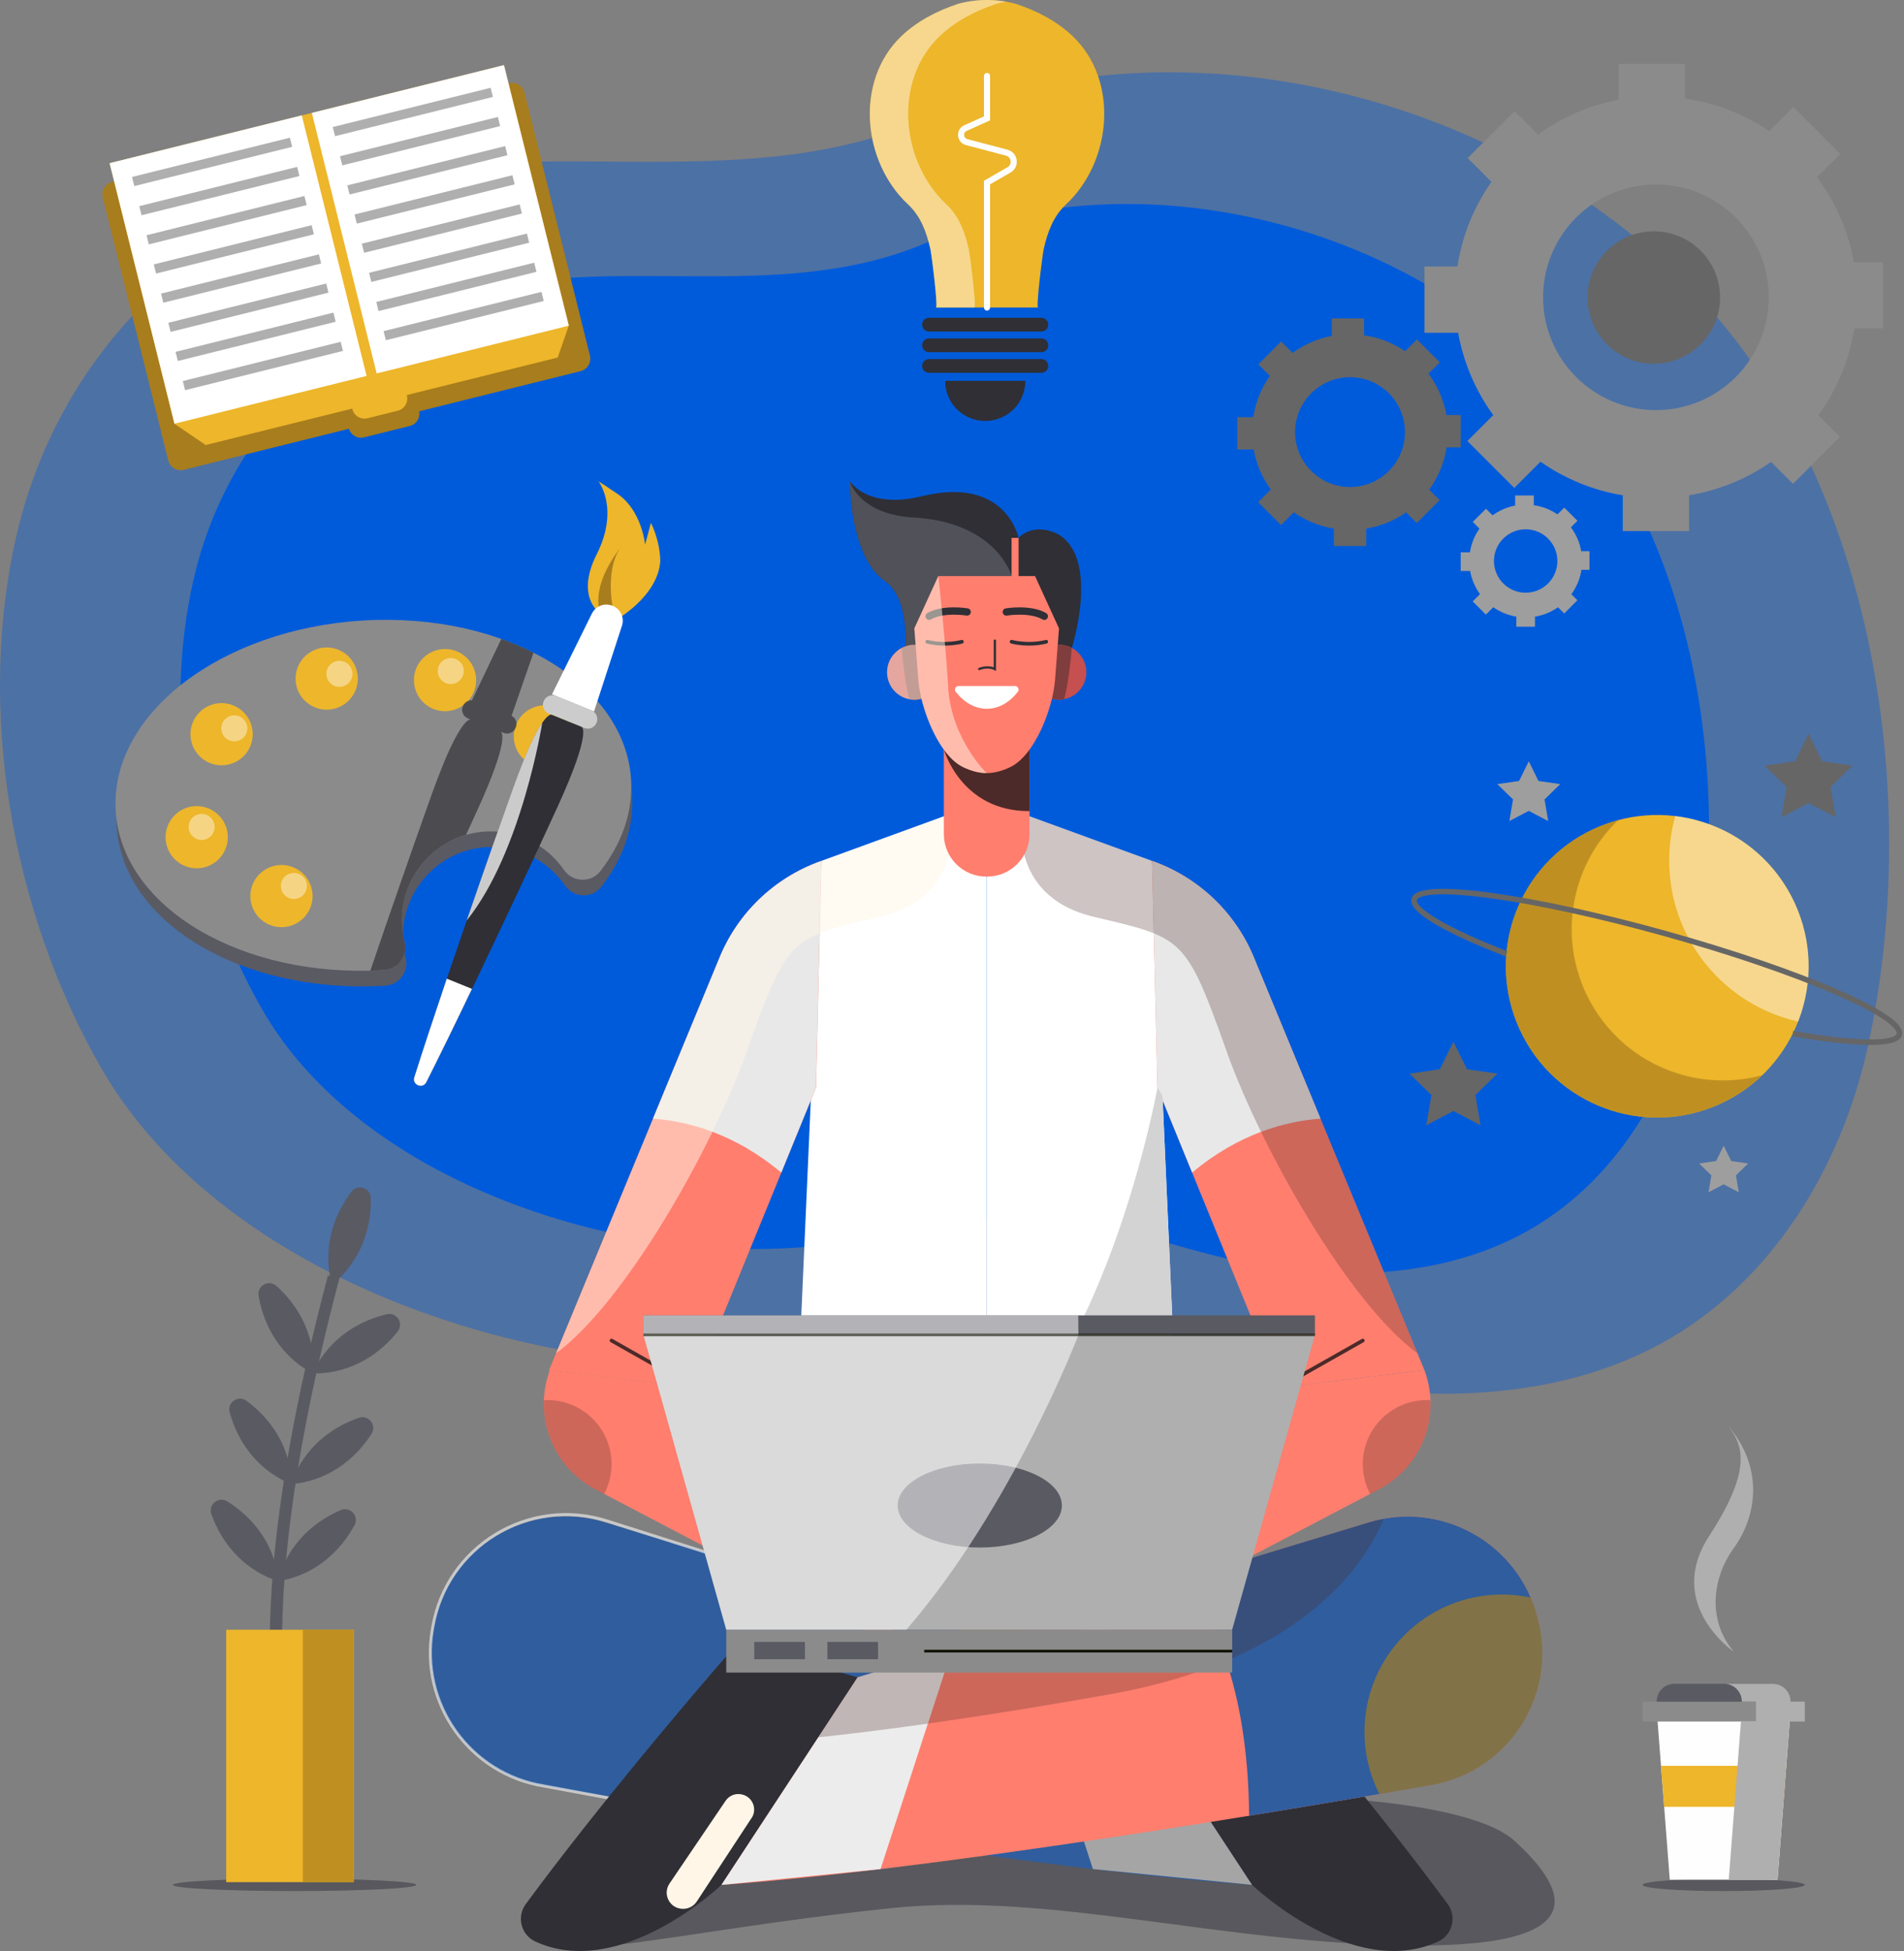 <svg width="696" height="713" viewBox="0 0 696 713" fill="none" xmlns="http://www.w3.org/2000/svg">
<rect x="0" y="0" width="696" height="713" fill="#808080" stroke="none"/>
<g clip-path="url(#clip0_27_237)">
<path opacity="0.41" d="M257.434 498.42C250.576 498.386 243.717 498.117 236.842 497.561C161.568 491.398 74.364 455.48 36.87 390.077C4.112 332.892 -8.746 258.867 6.167 195.114C20.204 135.167 63.68 86.62 124.563 68.181C193.046 47.453 268.724 72.644 336.095 44.32C434.168 3.115 557.434 35.834 626.169 114.253C687.103 183.782 701.864 295.879 682.721 382.735C673.049 426.635 647.621 468.918 607.144 491.011C574.942 508.591 535.999 512.059 499.163 507.479C469.555 503.791 442.29 494.143 413.795 486.195C390.962 479.829 372.223 483.147 348.851 487.761C318.772 493.705 288.187 498.538 257.417 498.403L257.434 498.42Z" fill="#005BDA"/>
<path d="M274.234 456.474C268.69 456.457 263.13 456.221 257.586 455.766C196.669 450.782 126.113 421.718 95.781 368.793C69.275 322.536 58.861 262.639 70.926 211.027C82.267 162.531 117.452 123.245 166.725 108.326C222.131 91.554 283.368 111.929 337.898 89.028C417.249 55.687 516.991 82.158 572.616 145.607C621.923 201.867 633.853 292.579 618.384 362.865C610.565 398.379 589.99 432.596 557.231 450.479C531.163 464.708 499.668 467.52 469.859 463.799C445.896 460.818 423.838 453.005 400.786 446.572C382.3 441.419 367.151 444.097 348.227 447.835C323.895 452.651 299.14 456.558 274.234 456.457V456.474Z" fill="#005BDA"/>
<g style="mix-blend-mode:multiply" opacity="0.87">
<path d="M630.079 691.076C646.449 691.076 659.72 690.065 659.72 688.819C659.72 687.573 646.449 686.563 630.079 686.563C613.708 686.563 600.438 687.573 600.438 688.819C600.438 690.065 613.708 691.076 630.079 691.076Z" fill="#515159"/>
</g>
<path d="M633.836 603.647C633.836 603.647 608.459 586.421 624.754 561.364C641.049 536.324 636.987 527.619 631.275 520.563C645.127 536.324 642.093 554.275 633.836 565.658C625.579 577.041 624.265 592.55 633.836 603.647Z" fill="#AFAFAF"/>
<path d="M654.546 625.033H605.611L610.38 686.95H649.777L654.546 625.033Z" fill="#FEFEFE"/>
<path d="M659.72 621.867H600.438V629.125H659.72V621.867Z" fill="#8B8B8C"/>
<path d="M648.076 615.333H612.065C608.492 615.333 605.594 618.23 605.594 621.8V621.867H654.529V621.8C654.529 618.23 651.631 615.333 648.059 615.333H648.076Z" fill="#5A5A63"/>
<path d="M651.833 660.294L652.979 645.307H607.178L608.324 660.294H651.833Z" fill="#EDB62B"/>
<g style="mix-blend-mode:multiply">
<path d="M654.546 621.867V621.8C654.546 618.23 651.648 615.333 648.076 615.333H630.247C633.82 615.333 636.718 618.23 636.718 621.8V621.867H641.891V629.125H636.398L631.932 686.95H649.761L654.226 629.125H659.72V621.867H654.546Z" fill="#AFAFAF"/>
</g>
<path d="M391.788 236.842C391.788 236.842 402.05 204.696 387.052 195.367C377.532 190.467 372.325 196.563 372.325 196.563C372.325 196.563 367.842 173.83 336.988 181.34C317.002 186.206 310.683 175.901 310.683 175.901C310.683 175.901 310.498 204.393 324.265 212.863C334.241 221.4 330.416 244.503 330.416 244.503L391.788 236.842Z" fill="#2F2F35"/>
<g style="mix-blend-mode:multiply" opacity="0.87">
<path d="M482.716 656.892C482.716 656.892 538.291 658.559 553.794 672.873C570.106 687.91 587.209 711.417 517.008 710.963C446.789 710.508 384.558 691.193 325.664 697.323C266.769 703.452 218.457 714.01 204.37 711.67C190.299 709.329 290.63 661.287 290.63 661.287L476.919 668.124L482.716 656.892Z" fill="#515159"/>
</g>
<path d="M430.747 531.997L360.697 524.958L290.647 531.997C290.647 531.997 286.485 565.069 272.954 582.716L360.697 614.205L448.441 582.716C434.909 565.069 430.747 531.997 430.747 531.997Z" fill="#A87D1D"/>
<g style="mix-blend-mode:multiply">
<path d="M357.934 613.212C359.776 613.874 360.697 614.205 360.697 614.205C360.697 614.205 360.697 614.205 363.461 613.212C379.604 576.098 375.745 534.472 374.785 526.373L360.697 524.958L342.667 526.76C342.313 535.651 341.706 576.334 357.934 613.195V613.212Z" fill="#A87D1D"/>
</g>
<g style="mix-blend-mode:multiply">
<path d="M290.243 534.691C290.243 534.691 363.95 567.174 435.145 553.062C431.944 541.511 430.747 531.997 430.747 531.997L360.697 524.958L304.432 530.599L290.26 534.674L290.243 534.691Z" fill="#895436"/>
</g>
<path d="M324.265 212.863C334.241 221.4 330.416 244.503 330.416 244.503L343.459 242.87C356.855 230.965 371.971 215.877 369.78 210.202C365.938 200.25 354.816 190.315 334.325 189.17C313.834 188.042 310.683 175.901 310.683 175.901C310.683 175.901 310.498 204.393 324.265 212.863Z" fill="#515159"/>
<path d="M358.153 293.539L300.236 314.638L290.647 531.997C290.647 531.997 311.121 541.578 360.697 541.578V296.907L358.153 293.539Z" fill="white"/>
<path d="M363.242 293.539L421.159 314.638L430.747 531.997C430.747 531.997 410.273 541.578 360.697 541.578V296.907L363.242 293.539Z" fill="white"/>
<path d="M300.236 314.621L299.966 314.722C283.048 320.767 269.533 333.75 262.843 350.404L200.679 500.76L253.541 507.058L298.298 397.469L300.252 314.638L300.236 314.621Z" fill="#FF7E6E"/>
<path d="M421.159 314.621L421.429 314.722C438.347 320.767 451.862 333.75 458.551 350.404L520.715 500.76L467.853 507.058L423.097 397.469L421.142 314.638L421.159 314.621Z" fill="#FF7E6E"/>
<path d="M482.682 408.802L458.551 350.421C451.862 333.767 438.347 320.767 421.429 314.739L421.159 314.638L423.114 397.469L435.786 428.521C452.704 414.359 469.69 409.762 482.699 408.802H482.682Z" fill="#E8E8E8"/>
<path d="M238.695 408.802L262.826 350.421C269.516 333.767 283.031 320.767 299.949 314.739L300.219 314.638L298.264 397.469L285.592 428.521C268.674 414.359 251.688 409.762 238.679 408.802H238.695Z" fill="#E8E8E8"/>
<path d="M424.934 400.332C424.934 400.332 423.366 398.143 421.159 394.017L423.114 397.469C423.114 397.469 401.072 519.687 342.178 541.107C347.84 541.41 353.991 541.595 360.697 541.595C410.273 541.595 430.747 532.014 430.747 532.014L424.934 400.349V400.332Z" fill="#D3D3D3"/>
<g style="mix-blend-mode:overlay" opacity="0.52">
<path d="M272.954 384.318C287.901 342.439 288.726 342.759 321.35 335.098C353.974 327.419 347.57 297.395 347.57 297.395L317.154 308.475L312.453 310.193L300.252 314.638L299.983 314.739C283.064 320.784 269.55 333.767 262.86 350.421L203.275 494.547C228.433 476.041 260.248 419.983 272.971 384.318H272.954Z" fill="#FFF6E7"/>
</g>
<g style="mix-blend-mode:multiply" opacity="0.28">
<path d="M448.441 384.318C433.494 342.439 432.668 342.759 400.045 335.098C367.421 327.419 373.824 297.395 373.824 297.395L404.24 308.475L408.942 310.193L421.142 314.638L421.412 314.739C438.33 320.784 451.845 333.767 458.535 350.421L518.12 494.547C492.961 476.041 461.147 419.983 448.424 384.318H448.441Z" fill="#4C2A29"/>
</g>
<path d="M360.849 320.347H360.529C351.968 320.347 345.026 313.409 345.026 304.855V267.876H376.335V304.855C376.335 313.409 369.392 320.347 360.832 320.347H360.849Z" fill="#FF7E6E"/>
<path d="M376.099 296.401C376.183 296.401 376.268 296.401 376.352 296.401V267.893H361.742L345.043 273.921C345.043 273.921 351.261 296.418 376.099 296.418V296.401Z" fill="#4C2A29"/>
<path d="M397.112 245.648C397.112 251.205 392.613 255.701 387.052 255.701C381.492 255.701 376.992 251.205 376.992 245.648C376.992 240.092 381.492 235.595 387.052 235.595C392.613 235.595 397.112 240.092 397.112 245.648Z" fill="#C64F4F"/>
<path d="M389.024 255.499C390.473 249.673 391.333 242.23 391.788 236.825C390.372 236.067 388.771 235.595 387.052 235.595C381.492 235.595 376.992 240.092 376.992 245.648C376.992 251.205 381.492 255.701 387.052 255.701C387.726 255.701 388.384 255.634 389.007 255.499H389.024Z" fill="#803D3D"/>
<path d="M324.265 245.648C324.265 251.205 328.764 255.701 334.325 255.701C339.886 255.701 344.385 251.205 344.385 245.648C344.385 240.092 339.886 235.595 334.325 235.595C328.764 235.595 324.265 240.092 324.265 245.648Z" fill="#C64F4F"/>
<path d="M332.371 255.499C330.921 249.673 330.062 242.23 329.607 236.825C331.023 236.067 332.623 235.595 334.342 235.595C339.903 235.595 344.402 240.092 344.402 245.648C344.402 251.205 339.903 255.701 334.342 255.701C333.668 255.701 333.011 255.634 332.387 255.499H332.371Z" fill="#803D3D"/>
<path d="M378.391 210.522H343.004L334.241 229.651L335.707 248.578C336.499 258.682 343.02 276.11 352.204 280.404C354.934 281.684 357.833 282.526 360.68 282.526C363.528 282.526 366.427 281.684 369.157 280.404C378.34 276.127 384.879 258.682 385.654 248.578L387.12 229.651L378.357 210.522H378.391Z" fill="#FF7E6E"/>
<path d="M369.78 234.518C369.78 234.518 375.712 236.185 382.435 234.518" stroke="#2F2F35" stroke-width="1.34" stroke-miterlimit="10" stroke-linecap="round"/>
<path d="M367.859 223.64C367.859 223.64 376.537 222.192 381.744 225.206" stroke="#2F2F35" stroke-width="2.67" stroke-miterlimit="10" stroke-linecap="round"/>
<path d="M351.615 234.518C351.615 234.518 345.683 236.185 338.959 234.518" stroke="#2F2F35" stroke-width="1.34" stroke-miterlimit="10" stroke-linecap="round"/>
<path d="M353.536 223.64C353.536 223.64 344.857 222.192 339.65 225.206" stroke="#2F2F35" stroke-width="2.67" stroke-miterlimit="10" stroke-linecap="round"/>
<g style="mix-blend-mode:overlay" opacity="0.52">
<path d="M346.593 251.02C345.43 231.891 343.004 210.522 343.004 210.522L334.241 229.651L334.713 235.663C334.578 235.663 334.46 235.629 334.325 235.629C328.764 235.629 324.265 240.125 324.265 245.682C324.265 251.239 328.764 255.735 334.325 255.735C335.202 255.735 336.044 255.583 336.853 255.381C339.229 265.148 344.857 277.003 352.204 280.421C354.934 281.701 357.833 282.543 360.68 282.543C360.68 282.543 347.739 270.166 346.576 251.037L346.593 251.02Z" fill="#FFF6E7"/>
</g>
<path d="M421.159 617.017L221.019 556.346C194.445 548.297 166.489 563.924 159.479 590.765L159.209 591.776C151.98 619.442 169.926 647.378 198.101 652.312C272.094 665.244 406.229 687.219 476.818 689.914L506.577 709.733C511.076 712.731 517.042 712.225 520.968 708.538L521.12 708.386C525.804 704.008 526.04 696.649 521.659 691.968L517.025 687.017C517.025 687.017 512.896 666.878 492.456 658.256C472.032 649.618 470.111 628.535 465.309 617.017C460.506 605.516 429.804 599.757 421.159 617.017Z" fill="#305D9D"/>
<path d="M159.462 590.765C166.489 563.924 194.428 548.28 221.002 556.346L288.878 576.923C278.649 589.671 265.168 615.535 264.764 663.56C239.976 659.536 217.059 655.629 198.101 652.312C169.926 647.395 151.963 619.442 159.209 591.776L159.479 590.765H159.462Z" fill="#305D9D"/>
<g style="mix-blend-mode:multiply" opacity="0.67">
<path d="M222.603 632.947C222.603 641.097 220.648 648.793 217.193 655.612C210.487 654.467 204.083 653.356 198.101 652.312C169.926 647.395 151.963 619.442 159.209 591.776L159.479 590.765C160.102 588.357 160.911 586.033 161.871 583.811C165.258 583.087 168.747 582.716 172.353 582.716C200.123 582.716 222.62 605.213 222.62 632.947H222.603Z" fill="#305D9D"/>
</g>
<path d="M430.747 644.835C430.747 644.835 427.866 661.59 400.044 655.612Z" fill="#305D9D"/>
<g style="mix-blend-mode:multiply" opacity="0.28">
<path d="M448.441 637.157C448.441 637.157 405.808 635.237 315.587 619.156C242.504 606.122 221.069 568.756 215.559 555.033C217.379 555.369 219.199 555.79 221.002 556.346L421.142 617.017C429.787 599.757 460.489 605.516 465.292 617.017C470.094 628.518 472.015 649.618 492.439 658.256C512.862 666.895 517.008 687.017 517.008 687.017C517.008 687.017 495.994 673.597 482.716 670.717C469.437 667.838 448.424 637.157 448.424 637.157H448.441Z" fill="#305D9D"/>
</g>
<path d="M457.675 688.819C457.675 688.819 494.427 723.962 525.754 709.497C530.961 707.089 532.595 700.438 529.191 695.824C502.802 660.007 469.522 620.991 456.833 606.325C453.665 602.654 448.626 601.172 443.975 602.519L407.88 612.993L457.658 688.819H457.675Z" fill="#2F2F35"/>
<path d="M407.88 612.993L373.319 602.519L399.505 683.043L457.675 688.819L407.88 612.993Z" fill="#A5A5A5"/>
<path d="M300.236 617.017L500.376 556.346C526.95 548.297 554.906 563.924 561.916 590.765L562.186 591.775C569.415 619.442 551.468 647.378 523.293 652.312C449.3 665.244 315.166 687.219 244.576 689.914L214.818 709.733C210.318 712.731 204.353 712.225 200.427 708.538L200.275 708.386C195.59 704.008 195.355 696.649 199.736 691.968L204.37 687.017C204.37 687.017 208.498 666.878 228.939 658.256C249.362 649.618 251.283 628.535 256.086 617.017C260.888 605.516 291.591 599.757 300.236 617.017Z" fill="#FF7E6E"/>
<path d="M561.916 590.765C554.889 563.924 526.95 548.28 500.376 556.346L432.5 576.923C442.728 589.671 456.209 615.535 456.614 663.56C481.402 659.536 504.319 655.629 523.276 652.312C551.468 647.395 569.415 619.442 562.169 591.776L561.899 590.765H561.916Z" fill="#305D9D"/>
<g style="mix-blend-mode:multiply" opacity="0.67">
<path d="M498.792 632.947C498.792 641.097 500.747 648.793 504.201 655.612C510.908 654.467 517.311 653.356 523.293 652.312C551.485 647.395 569.432 619.442 562.186 591.776L561.916 590.765C561.292 588.357 560.484 586.033 559.523 583.811C556.136 583.087 552.648 582.716 549.042 582.716C521.271 582.716 498.775 605.213 498.775 632.947H498.792Z" fill="#A87D1D"/>
</g>
<g style="mix-blend-mode:multiply" opacity="0.28">
<path d="M272.954 637.157C272.954 637.157 315.587 635.237 405.791 619.156C478.874 606.122 500.308 568.756 505.819 555.033C503.999 555.369 502.179 555.79 500.376 556.346L300.236 617.017C291.591 599.757 260.888 605.516 256.086 617.017C251.283 628.518 249.362 649.618 228.939 658.256C208.515 666.895 204.37 687.017 204.37 687.017C204.37 687.017 225.383 673.597 238.662 670.717C251.94 667.838 272.954 637.157 272.954 637.157Z" fill="#4C2A29"/>
</g>
<path opacity="0.57" d="M228.939 658.256L198.944 652.699C171.797 648.372 153.395 622.709 158.029 595.632L158.215 594.571C163.27 565.035 193.265 546.782 221.844 555.824L278.498 573.775" stroke="white" stroke-width="1.11" stroke-miterlimit="10"/>
<path d="M350.401 250.7C349.323 250.7 348.682 251.946 349.356 252.805C352.356 256.661 356.333 259.019 360.714 259.019C365.095 259.019 369.072 256.661 372.072 252.805C372.729 251.963 372.105 250.7 371.027 250.7H350.418H350.401Z" fill="white"/>
<path d="M363.663 234.097V244.503C363.663 244.503 361.27 243.156 357.934 244.503" stroke="#2F2F35" stroke-width="0.82" stroke-miterlimit="10" stroke-linecap="round"/>
<path d="M372.341 196.562H369.78V212.846H372.341V196.562Z" fill="#FF7E6E"/>
<path d="M520.715 500.76L520.816 501.047C526.815 517.65 519.637 536.122 503.982 544.306L397.112 600.296L396.59 598.932C387.17 574.616 397.028 547.101 419.727 534.253L467.853 507.041L520.715 500.743V500.76Z" fill="#FF7E6E"/>
<g style="mix-blend-mode:multiply" opacity="0.28">
<path d="M498.152 535.062C498.152 539.002 499.129 542.706 500.865 545.973L503.999 544.323C516.334 537.857 523.378 525.009 522.872 511.723C522.434 511.706 522.013 511.655 521.575 511.655C508.633 511.655 498.152 522.129 498.152 535.062Z" fill="#4C2A29"/>
</g>
<path d="M467.853 507.058L498.152 489.899" stroke="#4C2A29" stroke-width="1.34" stroke-miterlimit="10" stroke-linecap="round"/>
<path d="M200.983 500.76L200.882 501.047C194.883 517.65 202.061 536.122 217.716 544.306L324.585 600.296L325.108 598.932C334.528 574.616 324.67 547.101 301.971 534.253L253.845 507.041L200.983 500.743V500.76Z" fill="#FF7E6E"/>
<g style="mix-blend-mode:multiply" opacity="0.28">
<path d="M223.546 535.062C223.546 539.002 222.569 542.706 220.833 545.973L217.699 544.323C205.364 537.857 198.32 525.009 198.826 511.723C199.264 511.706 199.685 511.655 200.123 511.655C213.065 511.655 223.546 522.129 223.546 535.062Z" fill="#4C2A29"/>
</g>
<path d="M253.845 507.058L223.546 489.899" stroke="#4C2A29" stroke-width="1.34" stroke-miterlimit="10" stroke-linecap="round"/>
<path d="M312.722 594.099C312.722 594.099 318.115 564.53 300.556 555.033" stroke="#4C2A29" stroke-width="1.34" stroke-miterlimit="10" stroke-linecap="round"/>
<path d="M408.672 594.099C408.672 594.099 403.28 564.53 420.839 555.033" stroke="#4C2A29" stroke-width="1.34" stroke-miterlimit="10" stroke-linecap="round"/>
<path d="M263.719 688.819C263.719 688.819 226.967 723.962 195.641 709.497C190.434 707.089 188.799 700.438 192.203 695.824C218.592 660.007 251.873 620.991 264.562 606.325C267.73 602.654 272.768 601.172 277.419 602.519L313.514 612.993L263.736 688.819H263.719Z" fill="#2F2F35"/>
<path d="M313.497 612.993L348.076 602.519L321.889 683.043L263.719 688.819L313.497 612.993Z" fill="#ECECEC"/>
<g style="mix-blend-mode:multiply" opacity="0.28">
<path d="M299.123 634.9C309.386 633.806 322.698 632.206 339.178 629.882L348.076 602.519L313.514 612.993L299.14 634.884L299.123 634.9Z" fill="#4C2A29"/>
</g>
<path d="M274.74 664.369L254.687 694.915C253.44 696.818 251.216 697.828 248.958 697.525H248.823C244.475 696.919 242.268 691.968 244.728 688.348L265.236 658.088C266.55 656.151 268.926 655.225 271.201 655.764L271.319 655.798C275.127 656.69 276.897 661.102 274.757 664.386L274.74 664.369Z" fill="#FFF6E7"/>
<path d="M357.934 487.845H235.207L265.472 595.547H357.934H450.412L480.677 487.845H357.934Z" fill="#AFAFAF"/>
<path d="M450.412 595.548H265.472V611.241H450.412V595.548Z" fill="#8B8B8C"/>
<path d="M358.153 565.54C374.728 565.54 388.165 558.665 388.165 550.183C388.165 541.701 374.728 534.826 358.153 534.826C341.578 534.826 328.141 541.701 328.141 550.183C328.141 558.665 341.578 565.54 358.153 565.54Z" fill="#5A5A63"/>
<path d="M480.66 480.688H235.207V487.828H480.66V480.688Z" fill="#5A5A63"/>
<path d="M294.237 600.043H275.717V606.358H294.237V600.043Z" fill="#5A5A63"/>
<path d="M320.962 600.043H302.443V606.358H320.962V600.043Z" fill="#5A5A63"/>
<path d="M450.412 603.394H337.847" stroke="#0F1201" stroke-miterlimit="10"/>
<g style="mix-blend-mode:overlay" opacity="0.54">
<path d="M235.207 487.845L265.472 595.547H331.343C370.454 550.233 394.214 487.845 394.214 487.845L394.13 480.705H235.207V487.845Z" fill="white"/>
</g>
<path opacity="0.57" d="M235.207 487.845H480.677" stroke="#0F1201" stroke-miterlimit="10"/>
<g style="mix-blend-mode:multiply" opacity="0.87">
<path d="M107.695 691.076C132.274 691.076 152.199 690.065 152.199 688.819C152.199 687.573 132.274 686.563 107.695 686.563C83.117 686.563 63.191 687.573 63.191 688.819C63.191 690.065 83.117 691.076 107.695 691.076Z" fill="#515159"/>
</g>
<path d="M114.2 666.676L117.115 663.493C116.761 663.156 81.627 627.559 124.058 467.217L119.879 466.122C76.571 629.832 112.616 665.244 114.183 666.659L114.2 666.676Z" fill="#5A5A63"/>
<path d="M101.123 469.995C117.199 484.595 114.368 501.838 114.368 501.838C114.368 501.838 98.275 494.985 94.534 473.599C93.877 469.844 98.292 467.419 101.106 469.979L101.123 469.995Z" fill="#5A5A63"/>
<path d="M141.33 480.301C120.216 485.369 114.385 501.838 114.385 501.838C114.385 501.838 131.792 503.556 145.357 486.616C147.733 483.652 145.037 479.392 141.33 480.284V480.301Z" fill="#5A5A63"/>
<path d="M90.12 511.925C107.577 524.823 106.516 542.285 106.516 542.285C106.516 542.285 89.816 537.082 83.952 516.185C82.924 512.514 87.07 509.668 90.12 511.925Z" fill="#5A5A63"/>
<path d="M131.152 518.138C110.661 525.295 106.499 542.286 106.499 542.286C106.499 542.286 123.99 542.252 135.786 524.032C137.859 520.833 134.741 516.892 131.152 518.138Z" fill="#5A5A63"/>
<path d="M83.126 548.701C101.494 560.286 101.713 577.765 101.713 577.765C101.713 577.765 84.677 573.808 77.279 553.399C75.981 549.829 79.908 546.664 83.126 548.701Z" fill="#5A5A63"/>
<path d="M124.513 551.867C104.595 560.522 101.713 577.765 101.713 577.765C101.713 577.765 119.154 576.435 129.568 557.407C131.388 554.073 128.001 550.351 124.513 551.867Z" fill="#5A5A63"/>
<path d="M135.55 437.866C135.921 459.555 121.395 469.322 121.395 469.322C121.395 469.322 115.379 452.904 128.405 435.543C130.697 432.495 135.483 434.044 135.533 437.85L135.55 437.866Z" fill="#5A5A63"/>
<path d="M129.349 595.581H82.688V687.826H129.349V595.581Z" fill="#EDB62B"/>
<g style="mix-blend-mode:multiply" opacity="0.67">
<path d="M129.332 595.581H110.695V687.826H129.332V595.581Z" fill="#A87D1D"/>
</g>
<path d="M149.823 155.66L133.039 159.836C130.596 160.443 128.136 158.961 127.529 156.519L125.911 150.019L151.525 143.654L153.143 150.154C153.749 152.596 152.266 155.054 149.823 155.66Z" fill="#A87D1D"/>
<path d="M186.023 30.421L41.008 66.471C38.488 67.097 36.954 69.646 37.58 72.164L61.505 168.265C62.132 170.783 64.683 172.317 67.202 171.69L212.218 135.64C214.737 135.014 216.272 132.465 215.645 129.947L191.721 33.846C191.094 31.328 188.543 29.794 186.023 30.421Z" fill="#A87D1D"/>
<path d="M207.909 119.035L203.881 130.654L75.189 162.632L63.764 154.869L40.072 59.644L184.216 23.811L207.909 119.035Z" fill="#EDB62B"/>
<path d="M110.303 42.164L40.068 59.624L63.773 154.843L134.008 137.383L110.303 42.164Z" fill="white"/>
<path d="M105.967 50.323L48.258 64.669L49.088 68.003L106.797 53.657L105.967 50.323Z" fill="#AFAFAF"/>
<path d="M108.616 60.989L50.907 75.335L51.737 78.668L109.445 64.322L108.616 60.989Z" fill="#AFAFAF"/>
<path d="M111.276 71.617L53.568 85.963L54.398 89.297L112.106 74.951L111.276 71.617Z" fill="#AFAFAF"/>
<path d="M113.925 82.282L56.216 96.628L57.046 99.962L114.755 85.616L113.925 82.282Z" fill="#AFAFAF"/>
<path d="M116.573 92.948L58.865 107.294L59.695 110.627L117.403 96.281L116.573 92.948Z" fill="#AFAFAF"/>
<path d="M119.238 103.609L61.53 117.955L62.36 121.289L120.068 106.943L119.238 103.609Z" fill="#AFAFAF"/>
<path d="M121.883 114.242L64.174 128.588L65.004 131.921L122.712 117.575L121.883 114.242Z" fill="#AFAFAF"/>
<path d="M124.531 124.907L66.823 139.253L67.653 142.587L125.361 128.241L124.531 124.907Z" fill="#AFAFAF"/>
<path d="M184.226 23.795L113.992 41.255L137.696 136.474L207.931 119.014L184.226 23.795Z" fill="white"/>
<path d="M179.349 32.081L121.641 46.427L122.47 49.761L180.179 35.415L179.349 32.081Z" fill="#AFAFAF"/>
<path d="M181.998 42.747L124.289 57.093L125.119 60.426L182.827 46.08L181.998 42.747Z" fill="#AFAFAF"/>
<path d="M184.658 53.392L126.95 67.738L127.78 71.071L185.488 56.725L184.658 53.392Z" fill="#AFAFAF"/>
<path d="M187.307 64.04L129.598 78.386L130.428 81.72L188.137 67.374L187.307 64.04Z" fill="#AFAFAF"/>
<path d="M189.972 74.702L132.263 89.048L133.093 92.381L190.802 78.035L189.972 74.702Z" fill="#AFAFAF"/>
<path d="M192.616 85.351L134.908 99.697L135.737 103.03L193.446 88.684L192.616 85.351Z" fill="#AFAFAF"/>
<path d="M195.265 95.999L137.556 110.345L138.386 113.679L196.095 99.333L195.265 95.999Z" fill="#AFAFAF"/>
<path d="M197.929 106.661L140.221 121.007L141.051 124.34L198.759 109.994L197.929 106.661Z" fill="#AFAFAF"/>
<path d="M145.425 150.087L134.32 152.848C131.893 153.454 129.416 151.973 128.81 149.531L127.799 145.456L147.733 140.505L148.744 144.58C149.351 147.005 147.868 149.48 145.425 150.087Z" fill="#EDB62B"/>
<path d="M392.057 13.168C386.294 7.696 379.014 3.957 371.516 1.465C371.465 1.448 371.347 1.415 371.179 1.364C364.388 -0.454 357.226 -0.454 350.435 1.364C350.266 1.415 350.148 1.448 350.098 1.465C342.599 3.957 335.32 7.696 329.556 13.168C312.402 29.469 315.183 59.055 331.899 74.665C336.583 79.043 338.639 84.701 340.072 90.931C340.51 92.8 342.987 112.384 342.127 112.384H379.486C378.627 112.384 381.104 92.8 381.542 90.931C382.974 84.701 385.03 79.043 389.715 74.665C406.414 59.055 409.212 29.469 392.057 13.168Z" fill="#EDB62B"/>
<g style="mix-blend-mode:overlay" opacity="0.52">
<path d="M354.092 90.914C352.659 84.684 350.603 79.026 345.919 74.648C329.219 59.038 326.422 29.452 343.576 13.151C349.339 7.679 356.619 3.94 364.118 1.448C364.168 1.431 364.286 1.398 364.455 1.347C365.567 1.044 366.696 0.825 367.825 0.623C362.062 -0.404 356.13 -0.168 350.452 1.347C350.283 1.398 350.165 1.431 350.115 1.448C342.616 3.94 335.336 7.679 329.573 13.151C312.419 29.452 315.199 59.038 331.915 74.648C336.6 79.026 338.656 84.684 340.088 90.914C340.526 92.783 343.003 112.367 342.144 112.367H356.164C357.024 112.367 354.546 92.783 354.108 90.914H354.092Z" fill="#FFF6E7"/>
</g>
<path d="M360.798 112.367V66.716L368.836 62.086C371.499 60.553 370.96 56.579 367.994 55.788L353.367 51.932C350.873 51.275 350.587 47.84 352.946 46.796L360.798 43.26V27.768" stroke="#FEFEFE" stroke-width="2.24" stroke-miterlimit="10" stroke-linecap="round"/>
<path d="M383.193 118.648C383.193 120.029 382.064 121.157 380.683 121.157H339.6C338.218 121.157 337.089 120.029 337.089 118.648C337.089 117.267 338.218 116.139 339.6 116.139H380.683C382.064 116.139 383.193 117.267 383.193 118.648Z" fill="#2F2F35"/>
<path d="M383.193 126.192C383.193 127.573 382.064 128.701 380.683 128.701H339.6C338.218 128.701 337.089 127.573 337.089 126.192C337.089 124.811 338.218 123.683 339.6 123.683H380.683C382.064 123.683 383.193 124.811 383.193 126.192Z" fill="#2F2F35"/>
<path d="M383.193 133.736C383.193 135.117 382.064 136.245 380.683 136.245H339.6C338.218 136.245 337.089 135.117 337.089 133.736C337.089 132.355 338.218 131.227 339.6 131.227H380.683C382.064 131.227 383.193 132.355 383.193 133.736Z" fill="#2F2F35"/>
<path d="M360.141 153.842C368.247 153.842 374.818 147.275 374.818 139.175H345.481C345.481 147.275 352.053 153.842 360.158 153.842H360.141Z" fill="#2F2F35"/>
<path d="M533.943 163.474V151.67H528.719C527.725 146.062 525.433 140.926 522.164 136.548L526.31 132.406L517.952 124.053L513.655 128.347C509.256 125.35 504.15 123.329 498.64 122.538V116.375H486.828V122.774C481.553 123.767 476.7 125.923 472.504 128.97L468.325 124.794L459.967 133.147L464.197 137.373C461.096 141.768 458.99 146.887 458.147 152.444H452.283V164.248H458.282C459.242 169.654 461.433 174.638 464.534 178.898L459.916 183.512L468.275 191.864L472.942 187.2C477.222 190.214 482.194 192.285 487.586 193.178V199.543H499.398V193.178C504.757 192.285 509.711 190.231 513.991 187.234L517.901 191.14L526.259 182.788L522.417 178.949C525.686 174.47 527.927 169.216 528.82 163.491H533.943V163.474ZM493.501 177.989C482.413 177.989 473.414 168.997 473.414 157.917C473.414 146.837 482.413 137.845 493.501 137.845C504.589 137.845 513.587 146.837 513.587 157.917C513.587 168.997 504.589 177.989 493.501 177.989Z" fill="#666666"/>
<path d="M581.025 208.232V201.429H578.009C577.436 198.196 576.121 195.232 574.234 192.706L576.627 190.315L571.808 185.499L569.33 187.975C566.786 186.24 563.854 185.078 560.669 184.624V181.071H553.861V184.758C550.811 185.331 548.014 186.577 545.604 188.328L543.194 185.92L538.375 190.736L540.818 193.178C539.032 195.721 537.819 198.667 537.33 201.867H533.943V208.67H537.398C537.954 211.785 539.218 214.665 541.004 217.123L538.341 219.784L543.161 224.6L545.857 221.905C548.334 223.64 551.199 224.835 554.299 225.357V229.028H561.107V225.357C564.208 224.835 567.056 223.657 569.533 221.922L571.791 224.179L576.61 219.363L574.403 217.157C576.29 214.563 577.587 211.532 578.093 208.232H581.042H581.025ZM557.703 216.601C551.3 216.601 546.11 211.415 546.11 205.016C546.11 198.617 551.3 193.43 557.703 193.43C564.107 193.43 569.297 198.617 569.297 205.016C569.297 211.415 564.107 216.601 557.703 216.601Z" fill="#9E9E9E"/>
<path d="M688.366 120.063V95.831H677.649C675.627 84.313 670.909 73.755 664.185 64.763L672.695 56.259L655.541 39.117L646.727 47.924C637.695 41.761 627.197 37.635 615.89 36.002V23.339H591.641V36.474C580.806 38.511 570.83 42.956 562.236 49.187L553.659 40.616L536.505 57.758L545.2 66.447C538.847 75.473 534.516 85.997 532.764 97.38H520.715V121.612H533.016C535.005 132.726 539.487 142.93 545.857 151.703L536.387 161.167L553.541 178.309L563.129 168.728C571.926 174.907 582.137 179.168 593.192 181.003V194.087H617.44V181.003C628.444 179.168 638.639 174.941 647.401 168.795L655.423 176.81L672.577 159.668L664.691 151.787C671.397 142.576 675.998 131.783 677.835 120.046H688.35L688.366 120.063ZM605.324 149.868C582.542 149.868 564.073 131.412 564.073 108.646C564.073 85.879 582.542 67.424 605.324 67.424C628.107 67.424 646.576 85.879 646.576 108.646C646.576 131.412 628.107 149.868 605.324 149.868Z" fill="#8B8B8C"/>
<path d="M604.549 132.928C617.923 132.928 628.764 122.094 628.764 108.73C628.764 95.366 617.923 84.532 604.549 84.532C591.176 84.532 580.334 95.366 580.334 108.73C580.334 122.094 591.176 132.928 604.549 132.928Z" fill="#666666"/>
<path d="M132.972 232.48C80.953 235.629 40.51 266.781 42.667 302.059C44.807 337.337 88.721 363.37 140.74 360.221H140.858C145.981 359.902 149.553 354.951 148.289 349.983C147.666 347.575 147.329 345.033 147.295 342.423C147.026 325.6 160.051 311.169 176.801 309.654C188.968 308.559 200.073 314.268 206.493 323.563C209.661 328.143 216.385 328.48 219.805 324.068C227.624 314.015 231.787 302.564 231.062 290.626C228.922 255.348 185.008 229.315 132.989 232.463L132.972 232.48Z" fill="#5A5A63"/>
<path d="M132.618 226.772C80.599 229.921 40.156 261.073 42.296 296.351C44.436 331.629 88.35 357.662 140.369 354.513C140.403 354.513 140.454 354.513 140.487 354.513C145.61 354.193 149.183 349.259 147.919 344.292C147.295 341.884 146.958 339.341 146.925 336.731C146.655 319.909 159.681 305.478 176.431 303.962C188.597 302.868 199.702 308.576 206.122 317.871C209.29 322.451 216.014 322.788 219.435 318.376C227.254 308.323 231.416 296.873 230.691 284.934C228.551 249.656 184.637 223.623 132.618 226.772Z" fill="#8B8B8C"/>
<path d="M114.25 326.779C114.638 333.043 109.852 338.432 103.584 338.819C97.315 339.206 91.923 334.424 91.535 328.16C91.147 321.896 95.933 316.507 102.202 316.12C108.47 315.733 113.863 320.515 114.25 326.779Z" fill="#EDB62B"/>
<path d="M83.261 305.259C83.649 311.523 78.863 316.911 72.594 317.299C66.326 317.686 60.934 312.904 60.546 306.64C60.158 300.375 64.944 294.987 71.213 294.6C77.481 294.212 82.874 298.995 83.261 305.259Z" fill="#EDB62B"/>
<path d="M92.361 267.623C92.748 273.888 87.963 279.276 81.694 279.663C75.425 280.051 70.033 275.268 69.645 269.004C69.258 262.74 74.044 257.352 80.312 256.964C86.581 256.577 91.973 261.359 92.361 267.623Z" fill="#EDB62B"/>
<path d="M130.781 247.299C131.169 253.563 126.383 258.951 120.114 259.339C113.846 259.726 108.453 254.944 108.066 248.679C107.678 242.415 112.464 237.027 118.733 236.639C125.001 236.252 130.394 241.034 130.781 247.299Z" fill="#EDB62B"/>
<path d="M174.038 247.854C174.426 254.118 169.64 259.507 163.371 259.894C157.103 260.282 151.71 255.499 151.323 249.235C150.935 242.971 155.721 237.582 161.989 237.195C168.258 236.808 173.65 241.59 174.038 247.854Z" fill="#EDB62B"/>
<path d="M210.537 268.415C210.925 274.679 206.139 280.067 199.871 280.455C193.602 280.842 188.21 276.06 187.822 269.796C187.435 263.531 192.22 258.143 198.489 257.756C204.757 257.368 210.15 262.151 210.537 268.415Z" fill="#EDB62B"/>
<g style="mix-blend-mode:multiply" opacity="0.68">
<path d="M183.255 233.507L172.538 255.903C171.123 255.836 169.758 256.644 169.202 258.025L169.168 258.092C168.46 259.844 169.303 261.848 171.055 262.555L172.066 262.959C171.864 262.892 170.853 262.774 168.696 265.906C168.561 266.091 168.427 266.293 168.292 266.512C168.292 266.529 168.258 266.563 168.258 266.579C168.123 266.781 167.988 267 167.854 267.219C167.82 267.27 167.803 267.303 167.769 267.354C167.634 267.556 167.517 267.792 167.382 268.011C167.348 268.078 167.297 268.145 167.264 268.213C167.146 268.432 167.011 268.667 166.876 268.903C166.826 269.004 166.775 269.088 166.725 269.189C166.607 269.425 166.472 269.661 166.337 269.913C166.27 270.031 166.202 270.166 166.135 270.284C166.017 270.52 165.882 270.772 165.747 271.025C165.663 271.176 165.596 271.328 165.511 271.496C165.393 271.749 165.258 272.002 165.141 272.271C165.056 272.456 164.955 272.641 164.871 272.827C164.753 273.096 164.618 273.349 164.483 273.635C164.382 273.837 164.281 274.056 164.18 274.275C164.062 274.544 163.927 274.831 163.792 275.117C163.674 275.369 163.573 275.622 163.455 275.875C163.337 276.161 163.203 276.447 163.085 276.733C162.967 277.02 162.832 277.323 162.714 277.609C162.596 277.912 162.461 278.198 162.343 278.501C162.208 278.821 162.074 279.158 161.939 279.495C161.821 279.798 161.686 280.101 161.568 280.421C161.416 280.792 161.265 281.179 161.113 281.566C160.995 281.886 160.86 282.189 160.742 282.509C160.574 282.947 160.405 283.402 160.22 283.856C160.102 284.159 160.001 284.429 159.883 284.732C159.681 285.271 159.462 285.843 159.243 286.416C159.158 286.652 159.074 286.887 158.973 287.14C158.67 287.965 158.35 288.824 158.029 289.716C157.17 292.107 156.176 294.92 155.064 298.035C154.929 298.388 154.811 298.742 154.676 299.112C154.508 299.584 154.339 300.072 154.17 300.561C154.036 300.965 153.884 301.352 153.749 301.773C153.53 302.413 153.294 303.07 153.058 303.726C152.957 304.029 152.856 304.316 152.738 304.619C152.502 305.276 152.266 305.949 152.03 306.606C151.912 306.943 151.794 307.279 151.677 307.633C151.457 308.256 151.222 308.913 151.002 309.553C150.868 309.957 150.733 310.344 150.581 310.748C150.312 311.489 150.059 312.247 149.789 313.022C149.688 313.308 149.587 313.594 149.486 313.88C149.216 314.655 148.93 315.446 148.66 316.238C148.542 316.575 148.424 316.911 148.306 317.248C148.054 317.989 147.784 318.73 147.531 319.488C147.396 319.875 147.262 320.245 147.127 320.633C146.857 321.424 146.571 322.232 146.284 323.041C146.166 323.394 146.048 323.731 145.93 324.085C145.661 324.876 145.374 325.685 145.105 326.476C144.97 326.88 144.835 327.267 144.683 327.672C144.431 328.396 144.178 329.12 143.925 329.844C143.74 330.366 143.571 330.871 143.386 331.393C143.167 332.016 142.948 332.639 142.729 333.279C142.526 333.868 142.324 334.474 142.105 335.064C141.869 335.737 141.65 336.411 141.414 337.085C141.296 337.438 141.178 337.792 141.043 338.145C139.156 343.635 137.252 349.192 135.382 354.715C137.033 354.681 138.701 354.597 140.369 354.496C140.403 354.496 140.454 354.496 140.487 354.496C145.61 354.176 149.183 349.242 147.919 344.275C147.295 341.867 146.958 339.324 146.925 336.714C146.689 321.997 156.631 309.098 170.348 305.09C171.864 301.807 173.212 298.86 174.358 296.385C186.423 269.981 183.424 267.607 183.053 267.421L184.064 267.825C185.817 268.533 187.822 267.691 188.53 265.939L188.564 265.872C189.238 264.239 188.53 262.386 186.996 261.578L195.018 238.525C191.31 236.656 187.384 234.972 183.255 233.491V233.507Z" fill="#2F2F35"/>
</g>
<path opacity="0.42" d="M90.406 265.889C90.558 268.516 88.569 270.755 85.941 270.924C83.312 271.075 81.07 269.088 80.902 266.462C80.75 263.835 82.739 261.595 85.368 261.427C87.996 261.275 90.237 263.262 90.406 265.889Z" fill="white"/>
<path opacity="0.42" d="M128.826 245.968C128.978 248.595 126.99 250.835 124.361 251.003C121.732 251.155 119.491 249.168 119.322 246.541C119.154 243.914 121.159 241.674 123.788 241.506C126.417 241.338 128.658 243.341 128.826 245.968Z" fill="white"/>
<path opacity="0.42" d="M169.522 244.941C169.673 247.568 167.685 249.808 165.056 249.976C162.428 250.144 160.186 248.141 160.018 245.514C159.849 242.887 161.855 240.647 164.483 240.479C167.112 240.327 169.353 242.314 169.522 244.941Z" fill="white"/>
<path opacity="0.42" d="M78.459 301.908C78.61 304.535 76.622 306.774 73.993 306.943C71.364 307.094 69.123 305.107 68.955 302.48C68.786 299.853 70.791 297.614 73.42 297.445C76.049 297.294 78.29 299.281 78.459 301.908Z" fill="white"/>
<path opacity="0.42" d="M112.178 323.479C112.329 326.106 110.341 328.345 107.712 328.513C105.083 328.665 102.842 326.678 102.674 324.051C102.505 321.424 104.51 319.185 107.139 319.016C109.768 318.865 112.009 320.852 112.178 323.479Z" fill="white"/>
<path d="M224.844 226.738C224.844 226.738 240.364 218.268 241.358 205.167C241.291 197.421 237.937 191.073 237.937 191.073L235.814 199.055C235.814 199.055 234.651 186.526 225.686 180.464C216.739 174.402 218.929 176.103 218.929 176.103C218.929 176.103 226.445 186.072 218.103 202.608C209.762 219.144 220.294 224.886 220.294 224.886L224.844 226.738Z" fill="#EDB62B"/>
<path d="M223.883 221.366C223.883 221.366 221.069 206.986 227.49 199.257C219.148 209.815 217.429 218.302 219.519 225.172L223.883 221.366Z" fill="#A87D1D"/>
<path d="M216.385 224.212C217.75 221.451 221.019 220.205 223.883 221.366H223.934L223.985 221.4C226.849 222.562 228.315 225.728 227.355 228.675L217.143 260.012L209.459 256.88L201.775 253.748L216.368 224.212H216.385Z" fill="white"/>
<path d="M200.595 260.753L213.587 266.041C215.34 266.748 217.345 265.906 218.053 264.155L218.087 264.087C218.794 262.336 217.952 260.332 216.199 259.625L203.207 254.337C201.455 253.63 199.449 254.472 198.742 256.223L198.708 256.291C198 258.042 198.843 260.046 200.595 260.753Z" fill="#CCCCCC"/>
<path d="M201.64 261.191L207.1 263.414L212.559 265.636C212.559 265.636 216.705 266.613 203.915 294.616C194.411 315.43 169.943 367.614 155.856 395.499C154.541 398.109 150.581 396.493 151.457 393.714C160.86 363.926 179.852 309.502 187.586 287.965C198 259.002 201.657 261.191 201.657 261.191H201.64Z" fill="#2F2F35"/>
<path d="M172.521 361.4C166.438 374.097 160.557 386.154 155.839 395.482C154.524 398.093 150.564 396.476 151.441 393.698C154.592 383.729 158.805 370.982 163.321 357.645L172.521 361.383V361.4Z" fill="white"/>
<g style="mix-blend-mode:overlay" opacity="0.75">
<path d="M170.6 336.377C190.653 311.573 198.185 264.323 198.219 264.121C195.995 267.354 192.557 274.073 187.569 287.965C183.795 298.489 177.324 316.861 170.6 336.377Z" fill="white"/>
</g>
<path d="M558.832 278.215L562.388 285.405L570.342 286.551L564.595 292.158L565.943 300.055L558.832 296.334L551.738 300.055L553.086 292.158L547.34 286.551L555.294 285.405L558.832 278.215Z" fill="#9E9E9E"/>
<path d="M661.118 268.162L666.089 278.198L677.177 279.815L669.156 287.628L671.044 298.675L661.118 293.455L651.193 298.675L653.097 287.628L645.076 279.815L656.164 278.198L661.118 268.162Z" fill="#666666"/>
<path d="M630.079 418.687L632.842 424.294L639.043 425.187L634.561 429.548L635.623 435.711L630.079 432.815L624.535 435.711L625.596 429.548L621.114 425.187L627.315 424.294L630.079 418.687Z" fill="#9E9E9E"/>
<path d="M531.298 380.698L536.252 390.751L547.34 392.367L539.319 400.181L541.206 411.227L531.298 406.007L521.372 411.227L523.26 400.181L515.239 392.367L526.326 390.751L531.298 380.698Z" fill="#666666"/>
<path d="M626.385 404.439C654.744 393.076 668.515 360.891 657.144 332.553C645.772 304.215 613.565 290.453 585.206 301.817C556.847 313.18 543.077 345.365 554.448 373.703C565.819 402.041 598.027 415.802 626.385 404.439Z" fill="#EDB62B"/>
<g style="mix-blend-mode:multiply" opacity="0.67">
<path d="M590.917 406.361C610.464 411.816 630.466 406.057 644.116 392.957C634.864 395.432 624.872 395.55 614.98 392.805C585.558 384.604 568.353 354.109 576.56 324.708C579.323 314.823 584.598 306.336 591.506 299.719C573.24 304.619 557.939 318.747 552.496 338.263C544.29 367.664 561.478 398.16 590.917 406.361Z" fill="#A87D1D"/>
</g>
<g style="mix-blend-mode:overlay" opacity="0.52">
<path d="M620.659 299.87C617.895 299.096 615.132 298.557 612.385 298.22C610.936 303.39 610.161 308.829 610.161 314.453C610.161 343.231 630.314 367.277 657.293 373.322C657.967 371.588 658.574 369.803 659.079 367.967C667.286 338.566 650.098 308.071 620.659 299.87Z" fill="#FFF6E7"/>
</g>
<path d="M550.659 348.569C529.191 340.217 515.845 332.656 516.974 328.631C518.845 321.946 560.029 327.604 608.998 341.244C657.95 354.9 696.118 371.369 694.264 378.054C693.152 382.062 677.902 381.641 655.338 377.717" stroke="#666666" stroke-width="2" stroke-miterlimit="10"/>
</g>
<defs>
<clipPath id="clip0_27_237">
<rect width="696" height="713" fill="white"/>
</clipPath>
</defs>
</svg>
